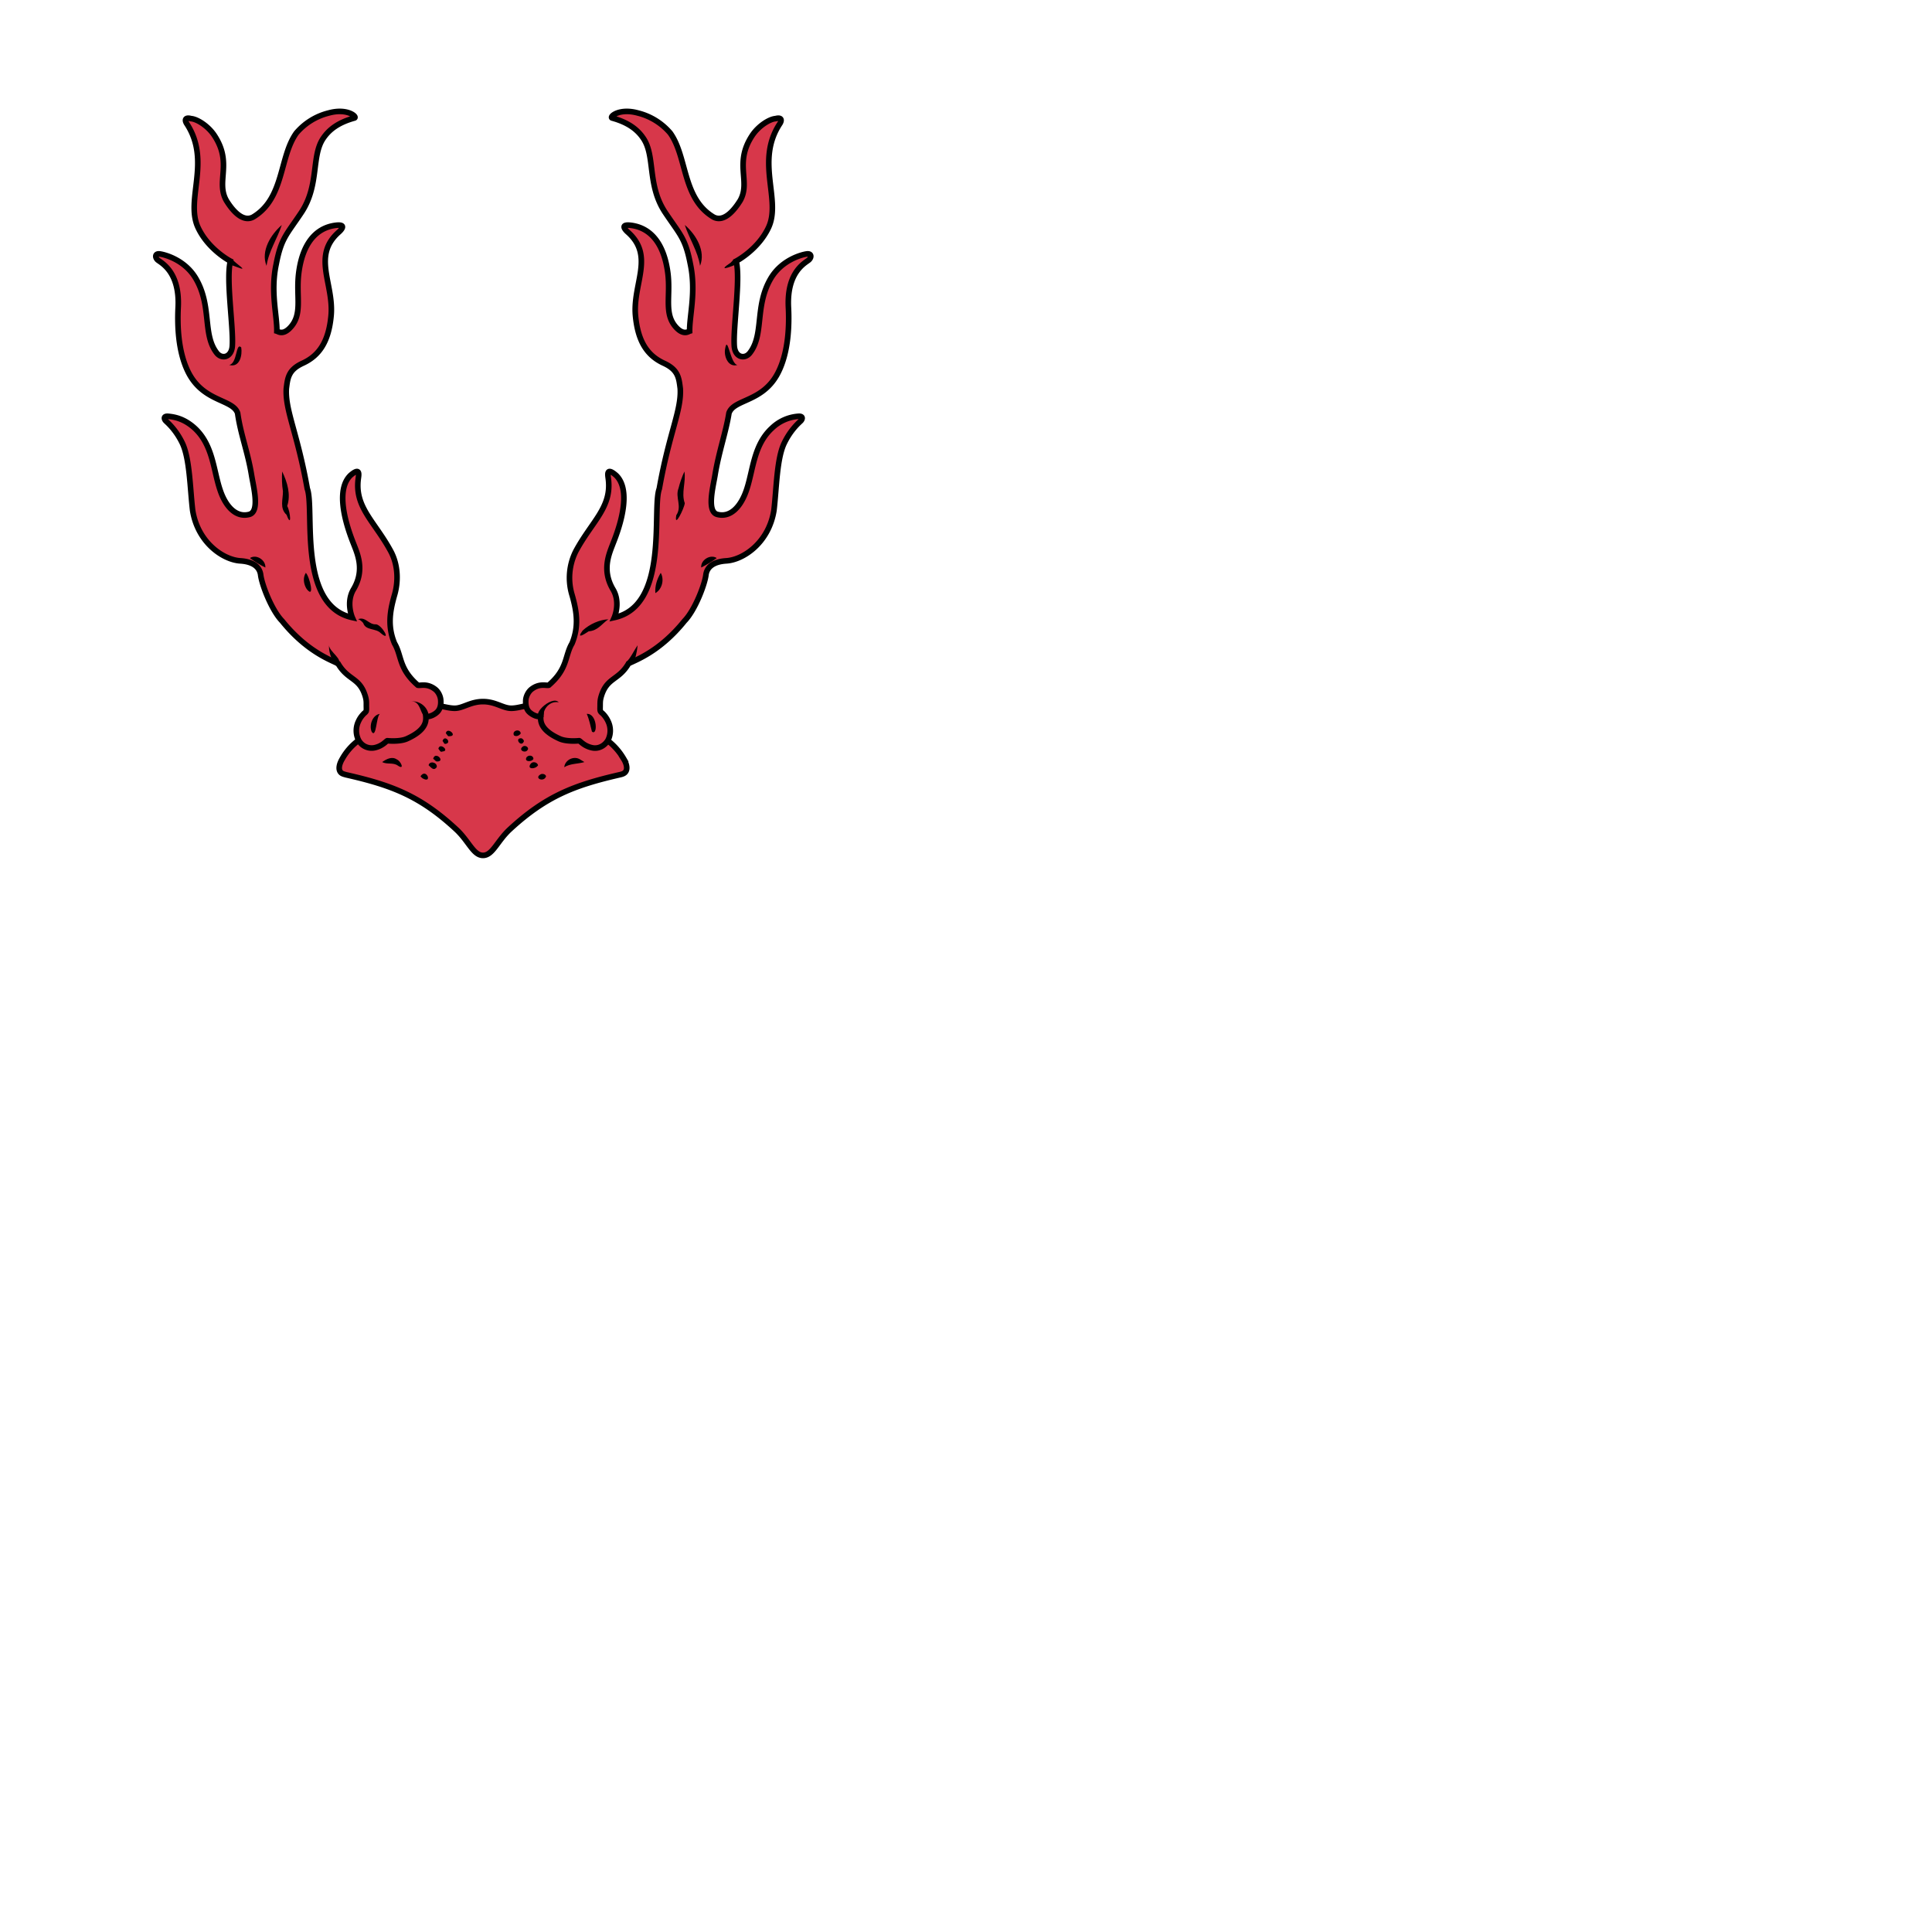 <svg width="800" height="800" fill="#d7374a" viewBox="50 50 200 200" xmlns="http://www.w3.org/2000/svg">
<!-- source: wappenwiki.org, CC BY-NC-SA 3.0 -->
 <g id="stagsAttires" stroke="#000" stroke-width=".58">
  <path d="M114.57 128.56a6.53 6.53 0 00-1.72-1.94c-.35-.23-.73-.43-1.1-.64-.95-.61-1.7-1.47-2.62-2.15-.9-.67-2.1-1.22-3.17-.87-1.23-.11-2.15.36-3.03.36s-1.62-.69-2.93-.69-2.07.69-2.93.69c-.88 0-1.8-.45-3.03-.36-1.08-.35-2.27.18-3.17.87-.9.66-1.67 1.54-2.62 2.15-.36.21-.75.4-1.1.64a6.06 6.06 0 00-1.72 1.94c-.27.45-.5 1.11-.1 1.45.14.11.34.15.51.2 4.71 1.07 7.65 2.18 11.38 5.64 1.31 1.21 1.78 2.7 2.78 2.7s1.47-1.49 2.78-2.7c3.73-3.44 6.67-4.57 11.38-5.65.17-.04.35-.08.5-.2.4-.33.18-1-.1-1.44z"/>
  <path d="M133.75 76.89c.28-.27.26-.68-.25-.6-.5.07-2.56.6-3.7 2.52-1.7 2.87-.68 5.8-2.17 7.72-.54.7-1.56.47-1.62-.76-.12-1.94.66-6.88.2-8.74 0 0 2.26-1.18 3.34-3.46 1.37-2.88-1.4-6.89 1.2-10.8.25-.43.05-.63-.46-.49-.62.04-1.76.74-2.42 1.74-1.92 2.9-.12 4.77-1.25 6.75-.38.6-1.53 2.35-2.76 1.7-3.25-1.94-2.7-6.22-4.48-8.7a6.44 6.44 0 00-3.34-2.07c-1.98-.55-3.02.43-2.66.52 1.7.47 2.64 1.22 3.24 2.13 1.22 1.84.37 4.82 2.23 7.63 1.55 2.33 2.1 2.66 2.62 5.38.6 2.85-.1 5.3-.08 6.92-.13.04-.6.43-1.34-.33-1.35-1.39-.63-3.19-.9-5.57-.38-3.15-1.78-4.78-3.8-5.05-1.25-.17-.58.5-.37.69 2.8 2.46.53 5.31.8 8.6.24 2.7 1.2 4.17 2.92 4.97 1.5.68 1.58 1.52 1.72 2.64.13 2.27-1.14 4.55-2.17 10.36-.79 2.1 1.05 12.1-4.66 13.34 0 0 .69-1.56-.14-2.93-1.19-2.02-.37-3.72.02-4.76 1.16-2.89 1.65-5.75.3-7.04-1.04-.9-.84 0-.8.34.4 2.97-1.69 4.42-3.35 7.5a6.13 6.13 0 00-.4 4.56c.5 1.74.71 3.25 0 5-.77 1.3-.42 2.61-2.41 4.33-.24.08-.94-.23-1.78.41-.32.24-.55.69-.6 1.08-.03.39 0 .82.24 1.15.24.33.94.72 1.31.57-.05.58.04 1.47 1.94 2.33.76.35 2.03.21 2.03.21.1 0 .47.53 1.31.72.67.16 1.31-.17 1.67-.76a2.2 2.2 0 00.02-1.97 2.74 2.74 0 00-.59-.83.68.68 0 01-.2-.21c-.04-.1-.04-.2-.04-.31.02-.57-.03-.75.14-1.3.6-1.91 1.78-1.58 2.8-3.32.74-.39 3.23-1.23 5.8-4.42 1.1-1.13 2.12-3.83 2.22-4.8.13-.85.86-1.34 2.09-1.42 1.76-.1 4.42-1.87 4.95-5.24.27-2.29.29-5.36 1.07-6.96.7-1.45 1.6-2.17 1.72-2.3.18-.2.24-.52-.31-.46a4.4 4.4 0 00-2.68 1.21c-1.92 1.75-1.95 4.37-2.64 6.4-.57 1.7-1.64 2.91-3.03 2.54-1.11-.3-.43-2.85-.23-4.07.39-2.4 1.13-4.45 1.44-6.41.5-1.49 3.52-1.11 5.09-4.2 1.11-2.18 1.15-5.01 1.07-6.7-.21-3.85 1.86-4.7 2.13-4.98zM66.3 76.89c-.27-.27-.25-.68.26-.6.5.07 2.56.6 3.7 2.52 1.7 2.87.68 5.8 2.17 7.72.54.7 1.56.47 1.62-.76.12-1.94-.67-6.88-.2-8.74 0 0-2.27-1.18-3.34-3.46-1.37-2.88 1.4-6.89-1.2-10.8-.25-.43-.05-.63.46-.49.62.04 1.76.74 2.42 1.74 1.92 2.9.12 4.77 1.25 6.75.37.6 1.53 2.35 2.76 1.7 3.25-1.94 2.7-6.22 4.48-8.7a6.44 6.44 0 013.34-2.07c1.98-.55 3.01.43 2.66.52-1.7.47-2.64 1.22-3.24 2.13-1.22 1.84-.38 4.82-2.23 7.63-1.55 2.33-2.1 2.66-2.62 5.38-.61 2.85.1 5.3.07 6.92.14.04.61.43 1.35-.33 1.35-1.39.63-3.19.9-5.57.37-3.15 1.78-4.78 3.8-5.05 1.25-.17.58.5.37.69-2.8 2.46-.53 5.31-.8 8.6-.24 2.7-1.2 4.17-2.92 4.97-1.5.68-1.58 1.52-1.72 2.64-.13 2.27 1.14 4.55 2.17 10.36.78 2.1-1.05 12.1 4.66 13.34 0 0-.69-1.56.13-2.93 1.2-2.02.38-3.72-.02-4.76-1.15-2.89-1.64-5.75-.29-7.04 1.04-.9.84 0 .8.34-.4 2.97 1.68 4.42 3.35 7.5.8 1.47.8 3.2.4 4.56-.5 1.74-.72 3.25 0 5 .77 1.3.42 2.61 2.41 4.33.24.08.94-.23 1.78.41.32.24.55.69.59 1.08.04.39 0 .82-.24 1.15-.23.33-.93.72-1.3.57.05.58-.04 1.47-1.94 2.33-.76.35-2.04.21-2.04.21-.1 0-.46.53-1.3.72a1.53 1.53 0 01-1.67-.76 2.2 2.2 0 01-.02-1.97c.14-.32.35-.59.59-.83a.68.68 0 00.2-.21c.03-.1.03-.2.03-.31-.02-.57.04-.75-.13-1.3-.6-1.91-1.78-1.58-2.8-3.32-.74-.39-3.23-1.23-5.8-4.42-1.1-1.13-2.12-3.83-2.22-4.8-.13-.85-.86-1.34-2.09-1.42-1.76-.1-4.42-1.87-4.95-5.24-.27-2.29-.3-5.36-1.07-6.96-.7-1.45-1.6-2.17-1.72-2.3-.18-.2-.24-.52.3-.46.56.06 1.57.2 2.69 1.21 1.91 1.75 1.95 4.37 2.64 6.4.56 1.7 1.64 2.91 3.03 2.54 1.11-.3.43-2.85.23-4.07-.39-2.4-1.13-4.2-1.44-6.41-.5-1.47-3.52-1.13-5.09-4.2-1.11-2.18-1.15-5.01-1.07-6.7.21-3.85-1.86-4.7-2.14-4.98z"/>
  <g fill="#000" stroke="none">
    <path d="m110.5 128.89c-0.686 0.202-1.441 0.135-2.09 0.53 0.079-0.791 1.06-1.236 1.7-0.765 0.132 0.075 0.258 0.159 0.39 0.235zm-3.97 1.47c-0.223 0.68-1.325 0.191-0.53-0.22 0.199-0.061 0.465-3e-3 0.53 0.22zm-0.83-1.14c-0.265 0.44-1.22 0.443-0.753-0.169 0.226-0.272 0.687-0.138 0.753 0.169zm-0.48-0.66c-0.147 0.317-0.912 0.337-0.746-0.1 0.143-0.337 0.735-0.327 0.746 0.1zm-0.55-1.04c-0.17 0.588-1.16 0.136-0.5-0.27 0.197-0.093 0.49 0.04 0.5 0.27zm-0.43-0.8c-0.27 0.75-1.047-0.343-0.263-0.295 0.127 0.048 0.236 0.161 0.263 0.295zm-0.33-0.8c-0.155 0.243-0.469 0.366-0.706 0.207-0.25-0.498 0.622-0.749 0.706-0.207zm-14.35 2.97c0.435-0.31 1.021-0.623 1.528-0.269 0.397 0.156 0.844 1.137 0.102 0.638-0.496-0.358-1.126-0.096-1.63-0.37zm3.97 1.47c0.603-0.922 1.288 0.829 0.21 0.21-0.086-0.055-0.143-0.136-0.21-0.21zm0.84-1.14c0.092-0.502 0.93-0.3 0.843 0.189-0.323 0.454-0.59 0.021-0.843-0.189zm0.47-0.66c0.195-0.865 1.315 0.27 0.409 0.27-0.171 8e-3 -0.282-0.237-0.409-0.27zm0.54-1.04c0.126-0.711 1.206 0.217 0.444 0.272-0.27 0.118-0.286-0.135-0.444-0.272zm0.43-0.8c0.211-0.745 1.04 0.208 0.28 0.29-0.167-5e-3 -0.156-0.221-0.28-0.29zm0.34-0.8c0.131-0.753 1.28 0.28 0.39 0.29-0.212 0.068-0.252-0.209-0.39-0.29z"/>
    <path d="m126.36 77.3c-0.891 0.403-2.125 0.827-0.736-0.096 0.462-0.46 0.405-0.544 0.736 0.096zm-18.52 45.4c-0.905-0.168-1.675 0.662-1.57 1.54-1.702 0.1 0.846-2.359 1.57-1.54zm2.9 1.2c1.111-0.07 1.151 2.333 0.536 1.833-0.161-0.615-0.273-1.25-0.536-1.833zm11.73-46.38c-0.232-1.512-1.112-2.799-1.58-4.23 1.158 0.983 2.185 2.695 1.58 4.23z"/>
    <path d="m120.85 98.81c0.18 1.105-0.352 2.211 0.038 3.279-0.053 0.544-1.132 2.711-0.878 1.241 0.628-0.919-0.142-1.831 0.228-2.775 0.149-0.599 0.354-1.184 0.612-1.745zm-2.45 10.49c0.389 0.692 0.142 1.709-0.56 2.1-0.057-0.737 0.178-1.475 0.56-2.1zm7.94-21.52c-0.936 0.287-1.404-0.857-1.286-1.604 0.258-1.694 0.532 1.526 1.286 1.604zm-2.14 19.99c-0.502 0.381-1.052 0.69-1.61 0.98-0.074-0.785 0.953-1.415 1.61-0.98zm-11.21 6.33c-0.696 0.469-1.087 1.191-2.051 1.253-0.52 0.345-1.304 0.841-0.624-0.079 0.715-0.662 1.748-1.133 2.675-1.164zm1.83 4.46c0.508-0.506 0.785-1.175 1.18-1.76-0.014 0.462-0.386 2.865-1.18 1.76z"/>
    <path d="m74.01 76.81c0.447 0.539 1.892 1.377 0.47 0.82-0.713-0.292-0.929-0.153-0.47-0.82zm18.21 45.89c0.985-0.367 2.084 0.375 2.17 1.43-1.074 0.496-0.556-2.002-2.17-1.43zm-2.9 1.2c-0.383 0.309-0.349 2.548-0.836 1.867-0.302-0.669 0.061-1.742 0.836-1.867zm-11.73-46.38c-0.617-1.544 0.442-3.235 1.58-4.23-0.469 1.433-1.354 2.713-1.58 4.23z"/>
    <path d="m79.21 98.81c0.539 1.117 0.914 2.388 0.522 3.569 0.343 0.637 0.474 2.353-0.064 0.917-0.754-0.685-0.362-1.615-0.378-2.446-0.108-0.673-0.125-1.361-0.08-2.04zm2.45 10.49c0.389 0.369 0.958 2.766 0.09 1.68-0.317-0.486-0.422-1.174-0.09-1.68zm-7.94-21.52c0.867-0.138 0.672-2.396 1.251-1.816 0.136 0.787-0.146 2.136-1.251 1.816zm2.15 19.99c0.662-0.438 1.656 0.206 1.6 0.98-0.564-0.27-1.095-0.611-1.6-0.98zm11.2 6.33c0.769-0.309 1.113 0.601 1.867 0.527 0.641 0.102 1.604 1.874 0.485 0.921-0.516-0.538-1.565-0.249-1.821-1.055-0.144-0.165-0.326-0.335-0.532-0.393zm-2.3 4.82c-0.441-0.614-0.749-1.353-0.71-2.12 0.024 0.681 1.573 1.503 0.886 1.985-0.059 0.045-0.117 0.09-0.176 0.135z"/>
  </g>
 </g>
</svg>
